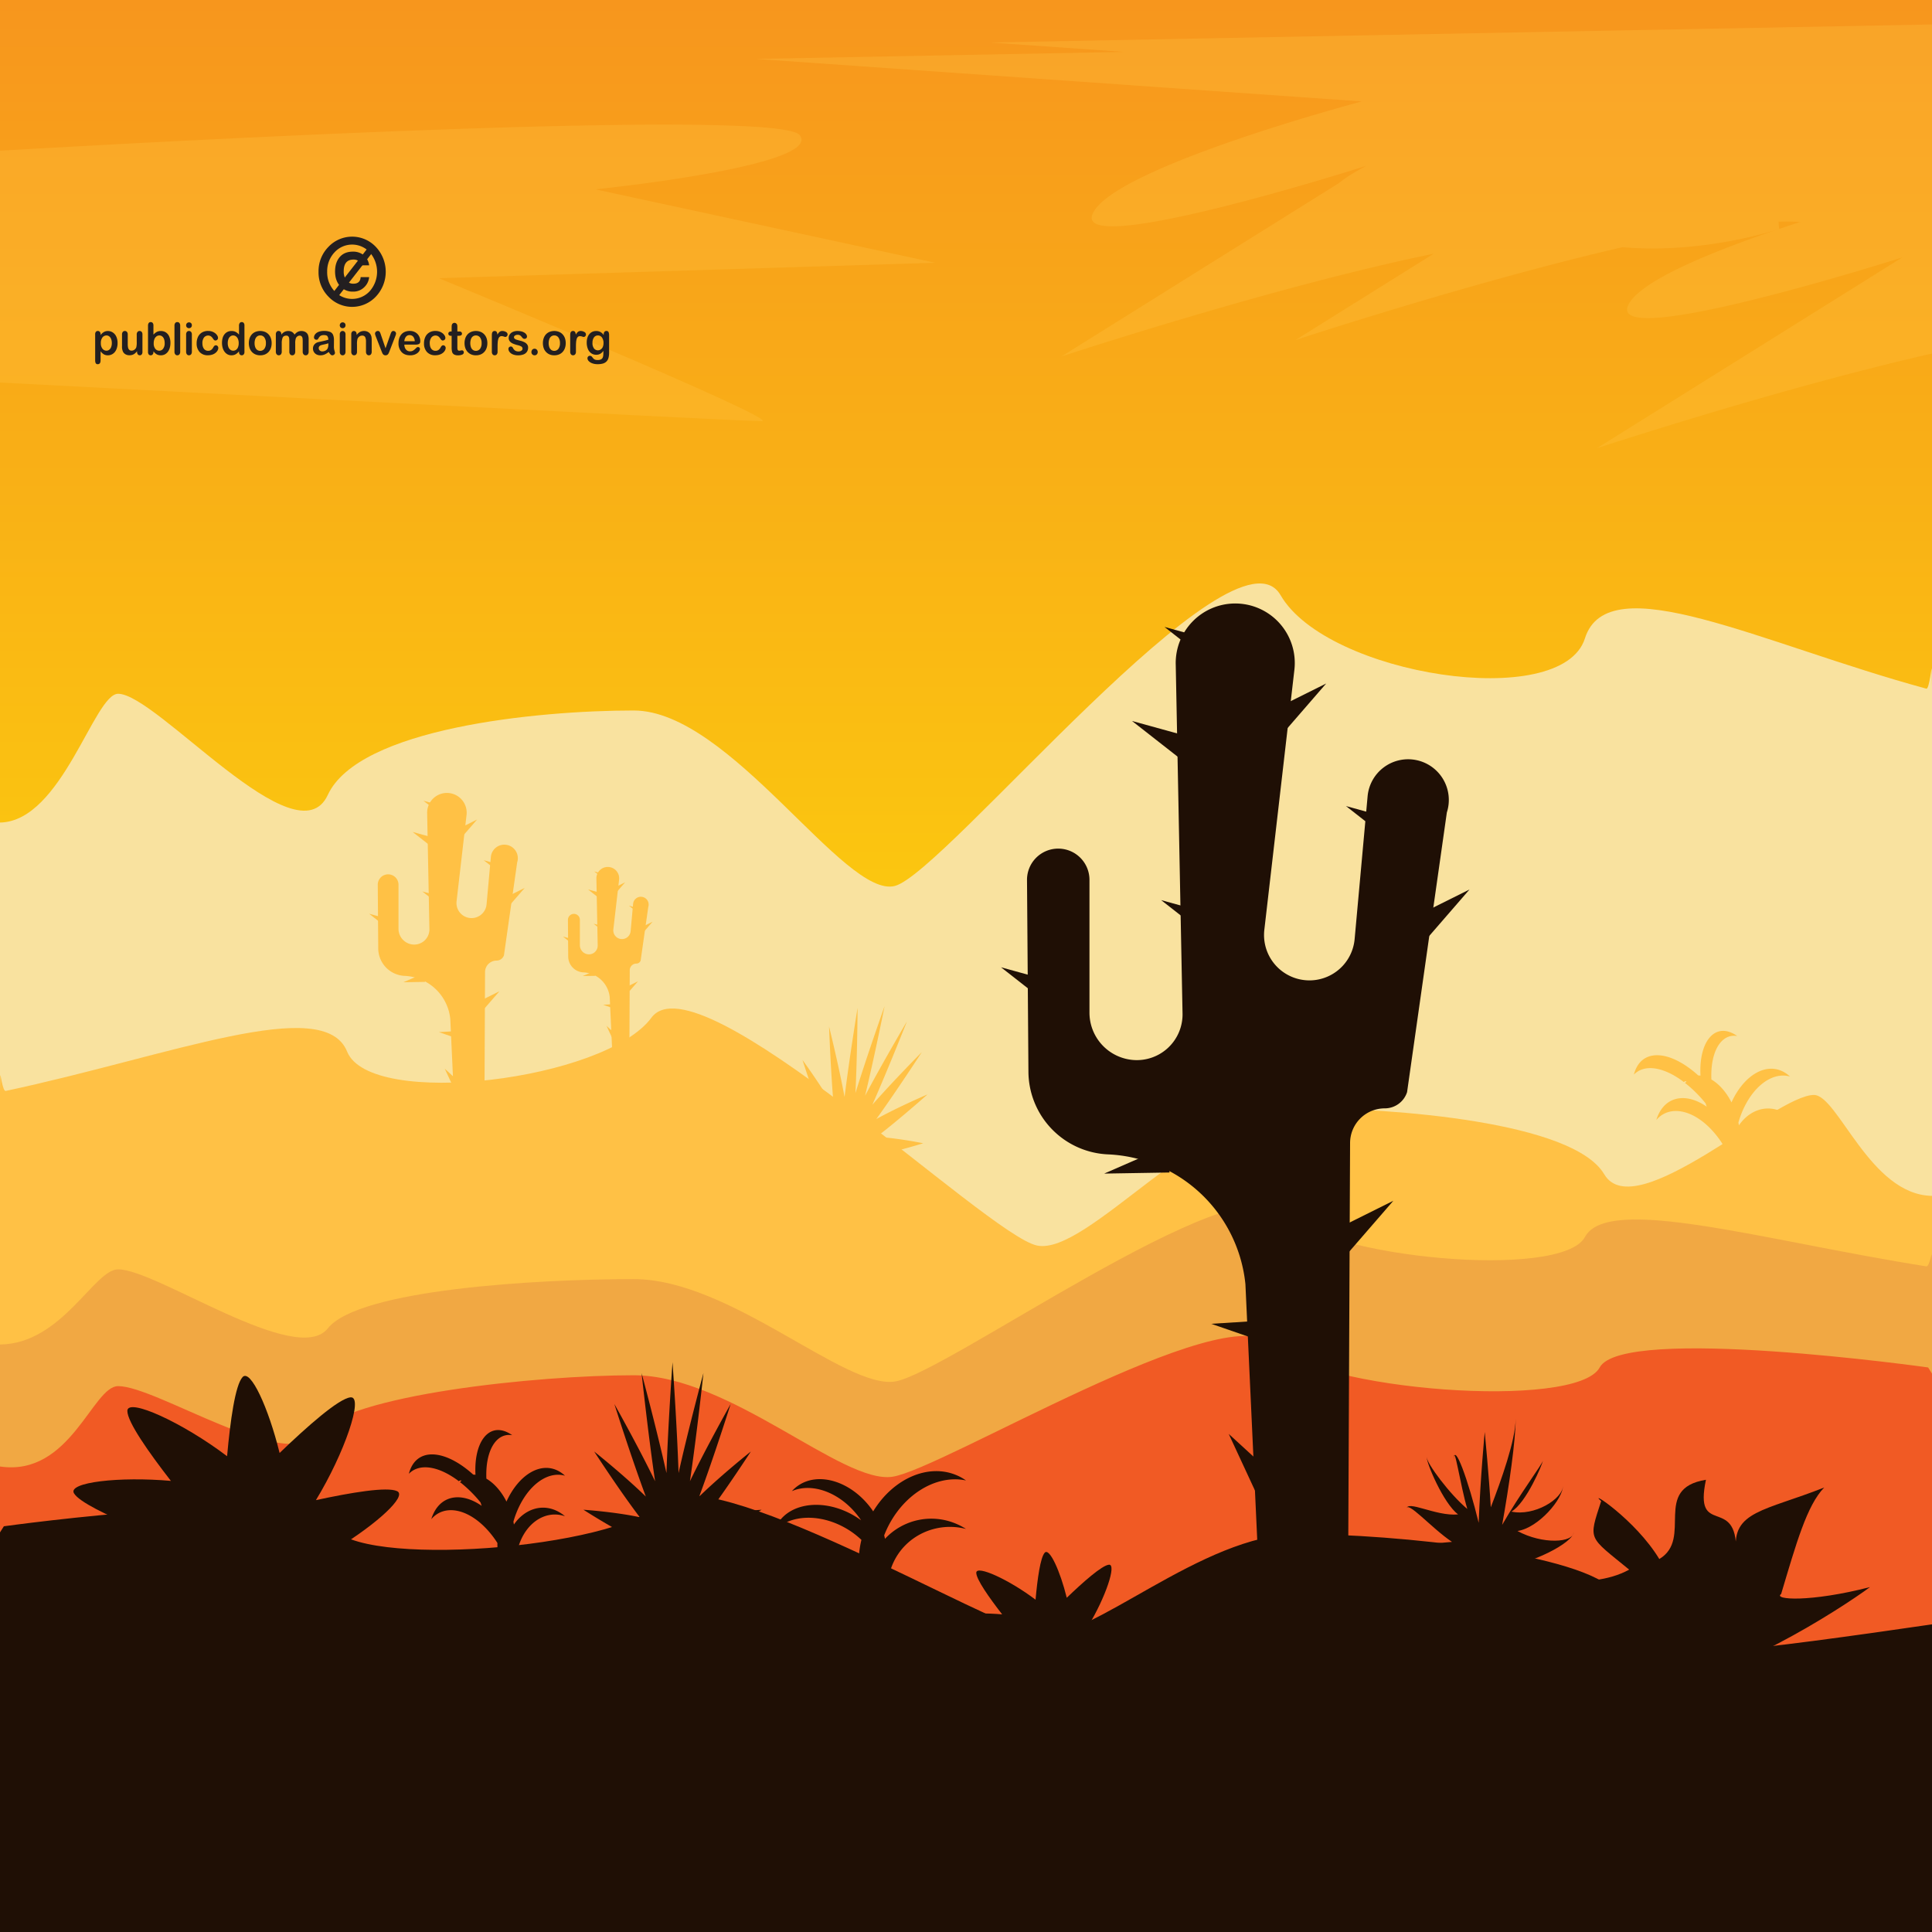 <svg xmlns="http://www.w3.org/2000/svg" xmlns:xlink="http://www.w3.org/1999/xlink" width="1800" height="1800" viewBox="0 0 1800 1800">
  <rect x="0" y="0" width="1800" height="1800" fill="#333333" stroke="none"/>
  <defs>
    <linearGradient id="linear-gradient" x1="900" y1="1789.2" x2="900" y2="-49.374" gradientUnits="userSpaceOnUse">
      <stop offset="0" stop-color="#ff0"/>
      <stop offset="1" stop-color="#f7931e"/>
    </linearGradient>
  </defs>
  <g id="Layer_2" data-name="Layer 2">
    <g id="Publicdomainvectors.org">
      <g id="desert-landscape">
        <rect width="1800" height="1800" fill="url(#linear-gradient)"/>
        <path d="M1800,639.796V1247.755c-.541.225-1.044.38-1.585.605C911.197,1565.87,893.807,1490.727,1.44,1244.883c-.504-.151-.972-.302-1.44-.454V766.346c57.779-1.058,87.66-119.974,110.051-119.974,36,0,166.537,156.565,195.337,94.271S500.4,661.946,590.4,661.946,787.032,837.863,833.832,825.39c46.8-12.475,316.044-345.635,359.244-270.868,43.2,74.691,261.935,108.786,283.535,40.294,21.6-68.569,164.63,5.064,318.097,46.795,2.914.832,5.038-23.964,5.073-17.766C1799.821,629.213,1799.891,634.504,1800,639.796Z" fill="#f9e29f"/>
        <path d="M0,1014.985V1491.43c.54.179,1.044.296,1.584.475C888.804,1740.73,906.191,1681.843,1798.559,1489.18c.506-.12.974-.239,1.441-.355V1114.161c-57.779-.83-87.659-94.022-110.053-94.022-36,0-166.535,122.695-195.335,73.877-28.8-48.815-195.012-61.671-285.012-61.671s-196.632,137.862-243.432,128.085c-46.8-9.773-316.044-270.865-359.244-212.273-43.2,58.535-261.935,85.254-283.535,31.577-21.6-53.733-164.628,3.973-318.097,36.675-2.916.651-5.04-18.78-5.075-13.922C.179,1006.692.107,1010.841,0,1014.985Z" fill="#ffc145"/>
        <path d="M1800,1178.782v354.87c-.541.134-1.044.222-1.585.352-887.217,185.337-904.607,141.472-1796.975-2.029-.504-.088-.972-.176-1.44-.264V1252.652c57.779-.619,87.66-70.031,110.051-70.031,36,0,166.537,91.385,195.337,55.026,28.8-36.362,195.012-45.935,285.012-45.935s196.632,102.681,243.432,95.4c46.8-7.281,316.044-201.748,359.244-158.105,43.2,43.597,261.935,63.499,283.535,23.52,21.6-40.026,164.63,2.953,318.097,27.313,2.914.485,5.038-13.989,5.076-10.368C1799.821,1172.605,1799.891,1175.692,1800,1178.782Z" fill="#f1a843"/>
        <path d="M0,1366.305v289.491H1800V1279.772l-3.6-5.745s-284.4-39.997-306,0c-21.6,39.994-262.8,21.815-306-21.818-43.2-43.629-306,116.35-352.8,123.624-46.8,7.27-151.2-94.535-241.2-94.535s-266.4,18.179-295.2,54.538S146.069,1291.419,110.069,1291.419C86.201,1291.419,65.628,1376.012,0,1366.305Z" fill="#f15a24"/>
        <path d="M1800,1513.368V1800H0V1427.688L3.6,1422s284.4-39.6,306,0,262.8,21.6,306-21.6,306,115.2,352.8,122.4,151.2-93.6,241.2-93.6,266.4,18,295.2,54,68.4,54,104.4,54C1633.068,1537.2,1734.37,1522.979,1800,1513.368Z" fill="#1f0f05"/>
        <path d="M370.004,1389.291c-9.221-4.405-43.101,1.29-75.67,8.353,26.726-43.917,44.842-97.024,32.254-95.773-10.978,1.09-40.419,27.14-66.094,51.824-10.401-42.226-27.143-78.613-34.471-70.717-6.882,7.418-11.5,40.862-14.451,73.74-41.194-31.247-92.925-54.924-92.925-42.191,0,10.287,20.011,38.7,40.569,65.187-47.983-4.24-96.265,1.308-90.316,11.514,9.376,16.091,105.298,50.499,128.137,58.507-1.276,8.153,2.415,16.316,15.94,22.781C255.923,1493.047,389.092,1398.417,370.004,1389.291Z" fill="#1f0f05"/>
        <path d="M1058.955,1509.76c-5.481-2.619-25.615.763-44.968,4.961,15.88-26.1,26.648-57.66,19.167-56.918-6.525.651-24.022,16.13-39.28,30.801-6.18-25.095-16.13-46.719-20.486-42.026C969.3,1450.986,966.554,1470.86,964.8,1490.4c-24.479-18.57-55.223-32.643-55.223-25.073,0,6.114,11.89,22.999,24.11,38.742-28.519-2.521-57.212.777-53.676,6.841,5.572,9.562,62.578,30.009,76.152,34.77-.76,4.845,1.434,9.696,9.471,13.539C991.16,1571.421,1070.3,1515.182,1058.955,1509.76Z" fill="#1f0f05"/>
        <path d="M1742.228,1478.658c-55.768,14.337-90.548,11.858-82.779,6.42,13.992-46.832,23.994-82.716,40.134-99.197-55.353,21.906-86.435,21.92-82.03,59.354.731-52.917-39.681-11.921-28.164-66.576-50.678,8.244-11.517,54.654-43.45,73.86-22.496-37.199-67.69-65.978-54.165-53.965-12.013,37.044-12.22,32.379,26.1,63.84-40.085,22.015-93.22.053-79.182,24.768-8.708-5.878,116.037,43.551,106.513,63.671-9.699,4.085,30.653,9.591,6.455,14.28C1605.336,1569.22,1714.588,1499.196,1742.228,1478.658Z" fill="#1f0f05"/>
        <path d="M657.063,1413.566c19.432-25.608,42.467-61.214,42.467-61.214s-27.148,21.554-48.103,41.952c13.822-37.174,29.294-86.178,29.294-86.178s-21.774,38.573-37.929,71.884c6.543-44.258,12.588-100.751,12.588-100.751s-13.774,50.941-23.18,93.143c-1.524-46.005-5.635-103.17-5.635-103.17s-4.113,57.164-5.635,103.17c-9.408-42.202-23.18-93.143-23.18-93.143s6.043,56.493,12.588,100.751c-16.154-33.31-37.929-71.884-37.929-71.884s15.472,49.004,29.294,86.178c-20.955-20.398-48.102-41.952-48.102-41.952s23.035,35.606,42.465,61.214c-23.226-5.027-52.472-6.964-52.472-6.964s41.901,26.989,64.814,34.963c14.094,4.901,17.49,3.979,18.158.998.668,2.981,4.064,3.902,18.158-.998,22.911-7.974,64.814-34.963,64.814-34.963S680.291,1408.539,657.063,1413.566Zm-30.498,24.582a18.183,18.183,0,0,1,0-2.679A18.383,18.383,0,0,1,626.565,1438.147Z" fill="#1f0f05"/>
        <path d="M816.746,1059.166c21.134-16.151,47.345-39.491,47.345-39.491s-26.399,11.222-47.604,22.887c19.204-26.617,42.33-62.304,42.33-62.304s-25.856,25.98-46.072,49.001C827.703,995.39,844.956,951.652,844.956,951.652s-22.198,37.61-38.987,69.209c8.907-37.037,18.204-83.546,18.204-83.546s-15.857,44.698-27.197,81.063c1.782-35.736,2.004-79.404,2.004-79.404s-7.608,46.396-12.127,83.141c-5.558-30.126-14.44-65.69-14.44-65.69s1.561,42.497,4.407,75.196c-12.227-20.886-29.141-44.054-29.141-44.054s10.54,33.476,20.408,58.18c-17.423-9.123-40.329-17.104-40.329-17.104s27.489,30.751,44.014,42.152c10.164,7.01,13.076,7.021,14.265,4.792-.123,2.524,2.384,4.008,14.706,3.199,20.032-1.318,59.396-13.63,59.396-13.63S836.381,1060.267,816.746,1059.166Zm-29.739,12.899a15.192,15.192,0,0,1,.589-2.138A14.928,14.928,0,0,1,787.008,1072.065Z" fill="#ffc145"/>
        <path d="M1413.794,1426.398c19.431-2.862,42.465-29.707,42.465-42.501,0,12.793-27.144,29.043-48.101,24.427,13.82-8.03,29.296-44.976,29.296-47.422,0,2.447-21.776,31.528-37.93,59.787,6.543-36.513,12.59-79.101,12.59-98.961,0,19.86-13.774,58.265-23.182,82.599-1.522-27.204-5.636-70.298-5.636-70.182,0-.116-4.113,42.979-5.635,84.624-9.408-38.777-23.182-77.182-23.182-58.25,0-18.932,6.047,23.657,12.59,45.351-16.154-13.44-37.926-42.521-37.926-48.579,0,6.057,15.472,43.003,29.292,53.655-20.957,1.993-48.101-14.256-48.101-4.792,0-9.464,23.035,17.382,42.465,30.389-23.228,2.503-52.474,1.044-52.474,15.096,0-14.052,41.903,6.296,64.814,17.715,14.094-1.712,17.49-2.408,18.158,8.501.668-10.909,4.064-10.213,18.158-18.485,22.911-1.435,64.814-21.783,64.814-32.28C1466.269,1437.588,1437.022,1439.047,1413.794,1426.398Zm-30.498,18.531c-.053,15.778-.081,15.096,0,1.632C1383.377,1460.025,1383.349,1460.707,1383.296,1444.929Z" fill="#1f0f05"/>
        <path d="M478.777,1420.369c-.137-.879-.276-1.758-.449-2.64.301-1.027.579-2.057.914-3.08,9.329-28.378,29.445-44.754,47.122-39.772a28.804,28.804,0,0,0-5.266-3.934c-16.891-9.774-37.659,2.661-49.245,28.04-.311-.612-.598-1.234-.928-1.839-4.948-9.046-11.24-15.666-17.773-19.498-1.104-26.307,9.302-43.052,24.059-40.504a29.697,29.697,0,0,0-5.131-2.967c-17.434-7.755-30.47,9.844-29.118,39.294.007.186.028.373.041.555q-1.047-.126-2.08-.148c-23.734-21.498-47.997-25.404-57.442-7.537a30.295,30.295,0,0,0-2.546,6.739c9.856-10.093,27.647-7.235,46.106,6.585-1.062,1.076,3.359-1.353,2.489-.056,1.578-.921-2.162,2.032-.448,1.624a121.258,121.258,0,0,1,16.103,15.529c.867.995,1.684,2.025,2.521,3.041.334,1.065.696,2.109,1.06,3.157-17.502-12.153-35.587-10.568-44.258,5.836a37.1,37.1,0,0,0-2.686,6.578c12.259-14.365,34.905-10.044,53.601,11.44a90.424,90.424,0,0,1,7.998,10.751,79.663,79.663,0,0,0,3.022,22.873c-.01.017-.018.031-.028.049.012-.007.023-.018.035-.024a50.674,50.674,0,0,0,7.866,16.235c.719,1.659,1.536,3.245,2.399,4.795-.093.45-.158.921-.271,1.357.22-.225.411-.492.619-.735.334.58.675,1.153,1.028,1.712a54.083,54.083,0,0,1-2.058,16.836,29.372,29.372,0,0,0,3.671-5.446,36.994,36.994,0,0,0,2.433-5.889,38.138,38.138,0,0,0,9.752,8.227,31.845,31.845,0,0,0,5.702,2.609,45.021,45.021,0,0,1-10.506-13.426c.745.288,1.492.577,2.248.788a35.463,35.463,0,0,1-4.101-4.679c-.399-.932-.768-1.881-1.12-2.841a67.659,67.659,0,0,0-.19-15.929,69.681,69.681,0,0,0-1.663-20.334c.33-1.304.689-2.605,1.113-3.892,7.247-22.05,25.64-33.177,42.993-27.211a35.849,35.849,0,0,0-5.321-3.769C506.006,1400.168,489.09,1405.441,478.777,1420.369Z" fill="#1f0f05"/>
        <path d="M1620.088,1048.461c-.137-.879-.274-1.758-.446-2.64.299-1.027.576-2.057.914-3.076,9.327-28.378,29.443-44.754,47.12-39.772a28.682,28.682,0,0,0-5.266-3.937c-16.893-9.774-37.66,2.661-49.243,28.044-.313-.615-.598-1.237-.928-1.842-4.95-9.042-11.24-15.666-17.775-19.494-1.104-26.311,9.302-43.056,24.061-40.507a29.682,29.682,0,0,0-5.133-2.964c-17.434-7.755-30.47,9.84-29.116,39.294.007.183.028.369.039.555a20.818,20.818,0,0,0-2.078-.151c-23.734-21.495-47.999-25.404-57.442-7.534a30.015,30.015,0,0,0-2.545,6.74c9.854-10.093,27.647-7.239,46.104,6.585-1.062,1.072,3.361-1.357,2.489-.056,1.579-.921-2.162,2.032-.446,1.624a121.238,121.238,0,0,1,16.102,15.525c.868.995,1.684,2.025,2.521,3.045.334,1.065.696,2.11,1.062,3.154-17.504-12.15-35.589-10.568-44.258,5.836a37.066,37.066,0,0,0-2.686,6.578c12.259-14.365,34.903-10.044,53.599,11.443a89.907,89.907,0,0,1,7.998,10.751,79.614,79.614,0,0,0,3.023,22.873c-.01.014-.017.032-.028.046a.332.332,0,0,1,.035-.024,50.637,50.637,0,0,0,7.865,16.239c.721,1.656,1.536,3.245,2.401,4.792-.095.45-.158.921-.27,1.357.218-.221.411-.489.618-.731q.501.87,1.027,1.712a54.163,54.163,0,0,1-2.057,16.836,29.778,29.778,0,0,0,3.67-5.445,37.451,37.451,0,0,0,2.433-5.892,38.128,38.128,0,0,0,9.752,8.23,32.121,32.121,0,0,0,5.702,2.609,44.943,44.943,0,0,1-10.508-13.43,23.748,23.748,0,0,0,2.25.788,35.212,35.212,0,0,1-4.103-4.676c-.397-.932-.766-1.884-1.118-2.844a67.717,67.717,0,0,0-.19-15.929,69.807,69.807,0,0,0-1.663-20.335c.331-1.304.689-2.605,1.111-3.888,7.249-22.05,25.64-33.18,42.993-27.215a36.084,36.084,0,0,0-5.319-3.769C1647.316,1028.26,1630.403,1033.534,1620.088,1048.461Z" fill="#ffc145"/>
        <path d="M824.527,1433.682c-.224-1.076-.483-2.151-.765-3.231.462-1.192.945-2.38,1.462-3.565,14.804-33.947,46.726-53.536,74.776-47.573a46.808,46.808,0,0,0-8.357-4.707c-26.791-11.686-59.727,3.164-78.115,33.493-.487-.721-.985-1.441-1.503-2.155-18.772-25.857-49.683-35.441-69.038-21.389a32.625,32.625,0,0,0-5.217,4.722c19.294-8.483,46.03,1.603,62.933,24.887q.822,1.134,1.593,2.282c-1.974-1.445-4.034-2.826-6.202-4.113-27.473-16.32-59.653-12.888-71.868,7.674a32.562,32.562,0,0,0-2.921,6.402c14.361-15.426,42.905-16.745,67.644-2.049a75.863,75.863,0,0,1,13.613,10.301c-4.041,16.72-3.022,33.272,2.354,46.997-.016.018-.03.035-.046.056a.373.373,0,0,1,.056-.028,56.219,56.219,0,0,0,12.327,19.262,60.122,60.122,0,0,0,37.088,28.227,59.441,59.441,0,0,1-16.729-16.049c1.201.352,2.408.671,3.625.928a48.817,48.817,0,0,1-6.529-5.534,57.359,57.359,0,0,1-2.93-51.49c11.501-26.378,40.686-39.688,68.223-32.551a59.976,59.976,0,0,0-8.443-4.511A58.988,58.988,0,0,0,824.527,1433.682Z" fill="#1f0f05"/>
        <g>
          <path d="M1173.586,1483.256l-13.261-286.861a134.634,134.634,0,0,0-128.035-120.888h0a77.529,77.529,0,0,1-74.124-76.883c-.432-58.563-1.012-137.303-1.325-178.699a29.078,29.078,0,0,1,29.095-29.292h0a29.098,29.098,0,0,1,29.099,29.097V943.457a44.239,44.239,0,0,0,41.091,44.128h0a42.591,42.591,0,0,0,45.619-43.316l-6.349-325.47a55.466,55.466,0,0,1,54.482-56.538h0a55.464,55.464,0,0,1,56.071,61.827l-27.995,242.17a42.288,42.288,0,0,0,48.959,46.57h0a42.287,42.287,0,0,0,35.163-37.886l12.09-133.072a37.91,37.91,0,0,1,44.343-33.901h0a37.907,37.907,0,0,1,29.492,48.962l-37.058,260.564a21.843,21.843,0,0,1-20.784,15.138h0a32.315,32.315,0,0,0-32.316,32.076l-1.849,406.027Z" fill="#1f0f05"/>
          <polygon points="1102.655 709.27 1054.673 671.718 1115.174 688.409 1102.655 709.27" fill="#1f0f05"/>
          <polygon points="1302.012 788.546 1254.027 750.994 1314.527 767.684 1302.012 788.546" fill="#1f0f05"/>
          <polygon points="1314.527 855.888 1369.079 828.745 1327.971 876.168 1314.527 855.888" fill="#1f0f05"/>
          <polygon points="1181.011 663.957 1235.559 636.813 1194.451 684.235 1181.011 663.957" fill="#1f0f05"/>
          <polygon points="1243.596 1145.872 1298.148 1118.728 1257.04 1166.151 1243.596 1145.872" fill="#1f0f05"/>
          <polygon points="1129.778 876.168 1081.793 838.615 1142.293 855.306 1129.778 876.168" fill="#1f0f05"/>
          <polygon points="1089.657 1092.393 1028.735 1093.409 1086.254 1068.3 1089.657 1092.393" fill="#1f0f05"/>
          <polygon points="1132.907 621.649 1084.922 584.098 1145.422 600.787 1132.907 621.649" fill="#1f0f05"/>
          <polygon points="980.613 938.753 932.629 901.202 993.129 917.891 980.613 938.753" fill="#1f0f05"/>
          <polygon points="1186.035 1253.232 1128.438 1233.355 1191.076 1229.432 1186.035 1253.232" fill="#1f0f05"/>
          <polygon points="1170.401 1391.217 1144.765 1335.941 1191.041 1378.336 1170.401 1391.217" fill="#1f0f05"/>
        </g>
        <g>
          <path d="M423.928,1044.598,419.525,949.342a44.713,44.713,0,0,0-42.516-40.145h0a25.743,25.743,0,0,1-24.615-25.529c-.142-19.447-.336-45.594-.44-59.34a9.657,9.657,0,0,1,9.663-9.728h0a9.662,9.662,0,0,1,9.661,9.663V865.348a14.693,14.693,0,0,0,13.644,14.655h0a14.145,14.145,0,0,0,15.15-14.384l-2.109-108.079a18.417,18.417,0,0,1,18.091-18.773h0a18.417,18.417,0,0,1,18.621,20.529L425.378,839.714a14.042,14.042,0,0,0,16.258,15.463h0a14.042,14.042,0,0,0,11.677-12.581l4.015-44.188a12.59,12.59,0,0,1,14.724-11.259h0a12.59,12.59,0,0,1,9.795,16.26l-12.307,86.525a7.252,7.252,0,0,1-6.901,5.027h0a10.732,10.732,0,0,0-10.731,10.652l-.613,134.828Z" fill="#ffc145"/>
          <polygon points="400.375 787.582 384.441 775.113 404.531 780.655 400.375 787.582" fill="#ffc145"/>
          <polygon points="466.574 813.907 450.642 801.438 470.732 806.98 466.574 813.907" fill="#ffc145"/>
          <polygon points="470.732 836.271 488.846 827.257 475.195 843.005 470.732 836.271" fill="#ffc145"/>
          <polygon points="426.394 772.536 444.509 763.523 430.857 779.27 426.394 772.536" fill="#ffc145"/>
          <polygon points="447.177 932.565 465.291 923.551 451.64 939.298 447.177 932.565" fill="#ffc145"/>
          <polygon points="409.38 843.005 393.448 830.535 413.538 836.077 409.38 843.005" fill="#ffc145"/>
          <polygon points="396.058 914.804 375.829 915.142 394.928 906.806 396.058 914.804" fill="#ffc145"/>
          <polygon points="410.419 758.487 394.487 746.018 414.577 751.56 410.419 758.487" fill="#ffc145"/>
          <polygon points="359.847 863.787 343.914 851.318 364.004 856.86 359.847 863.787" fill="#ffc145"/>
          <polygon points="428.063 968.217 408.938 961.615 429.736 960.31 428.063 968.217" fill="#ffc145"/>
          <polygon points="422.872 1014.036 414.357 995.681 429.726 1009.758 422.872 1014.036" fill="#ffc145"/>
        </g>
        <g>
          <path d="M570.609,983.971l-2.538-54.893A25.762,25.762,0,0,0,543.57,905.945h0a14.837,14.837,0,0,1-14.184-14.713c-.083-11.208-.195-26.274-.253-34.197a5.563,5.563,0,0,1,5.567-5.606h0a5.568,5.568,0,0,1,5.567,5.569v23.676a8.466,8.466,0,0,0,7.863,8.445h0a8.151,8.151,0,0,0,8.731-8.29L555.646,818.548a10.613,10.613,0,0,1,10.426-10.819h0a10.616,10.616,0,0,1,10.73,11.832l-5.358,46.341a8.092,8.092,0,0,0,9.369,8.912h0a8.094,8.094,0,0,0,6.729-7.251l2.313-25.464a7.255,7.255,0,0,1,8.485-6.488h0a7.257,7.257,0,0,1,5.644,9.371l-7.093,49.86a4.177,4.177,0,0,1-3.976,2.897h0a6.183,6.183,0,0,0-6.184,6.138l-.354,77.696Z" fill="#ffc145"/>
          <polygon points="557.035 835.861 547.854 828.675 559.431 831.869 557.035 835.861" fill="#ffc145"/>
          <polygon points="595.183 851.031 586.002 843.845 597.579 847.039 595.183 851.031" fill="#ffc145"/>
          <polygon points="597.579 863.918 608.017 858.723 600.151 867.799 597.579 863.918" fill="#ffc145"/>
          <polygon points="572.029 827.19 582.467 821.995 574.601 831.071 572.029 827.19" fill="#ffc145"/>
          <polygon points="584.005 919.41 594.443 914.214 586.577 923.288 584.005 919.41" fill="#ffc145"/>
          <polygon points="562.224 867.799 553.043 860.613 564.62 863.807 562.224 867.799" fill="#ffc145"/>
          <polygon points="554.548 909.176 542.89 909.369 553.897 904.563 554.548 909.176" fill="#ffc145"/>
          <polygon points="562.823 819.093 553.641 811.909 565.219 815.101 562.823 819.093" fill="#ffc145"/>
          <polygon points="533.681 879.774 524.499 872.589 536.077 875.782 533.681 879.774" fill="#ffc145"/>
          <polygon points="572.991 939.952 561.969 936.148 573.956 935.399 572.991 939.952" fill="#ffc145"/>
          <polygon points="569.999 966.357 565.093 955.779 573.949 963.893 569.999 966.357" fill="#ffc145"/>
        </g>
        <path d="M0,140.4S723.6,97.2,745.2,126s-190.652,50.4-190.652,50.4L871.2,244.8,408.938,259.2s322.537,133.2,300.6,133.2C687.6,392.4,0,356.4,0,356.4Z" fill="#ffc145" opacity="0.3"/>
        <path d="M922.465,39.6l124.488,8.749L704.449,54.9l564.298,39.6s-230.977,61.2-250.632,104.4c-19.044,41.796,237.888-39.023,254.521-44.279-10.224,5.435-18.9,10.835-25.344,16.091L988.956,332.1s199.297-65.628,346.714-95.688L1207.009,316.8s164.049-54.035,304.593-86.507c68.509,6.012,131.33-12.349,143.712-16.237-61.882,20.988-128.229,48.06-138.382,70.344-19.656,43.2,255.382-44.568,255.382-44.568L1487.879,417.565C1491.553,416.377,1659.421,361.26,1800,329.4V22.788Zm735.121,173.7-.576-6.768a182.118,182.118,0,0,1,20.159.288C1670.723,208.907,1664.17,211.068,1657.585,213.3Z" fill="#ffc145" opacity="0.3"/>
        <g>
          <g>
            <g>
              <path d="M93.711,311.491v.67a10.608,10.608,0,0,1,3.125-2.846,7.426,7.426,0,0,1,3.688-.916,8.255,8.255,0,0,1,4.539,1.332,9.022,9.022,0,0,1,3.278,3.876,14.087,14.087,0,0,1,1.201,6.047,15.211,15.211,0,0,1-.691,4.723,10.712,10.712,0,0,1-1.909,3.624,8.327,8.327,0,0,1-2.865,2.241,8.096,8.096,0,0,1-3.553.791,7.19,7.19,0,0,1-3.853-.958,10.889,10.889,0,0,1-2.96-2.814v8.364c0,2.457-.858,3.677-2.565,3.677a2.012,2.012,0,0,1-1.992-.944,6.179,6.179,0,0,1-.489-2.769v-24.064a3.57,3.57,0,0,1,.663-2.378,2.277,2.277,0,0,1,1.818-.791,2.342,2.342,0,0,1,1.849.812A3.425,3.425,0,0,1,93.711,311.491Zm10.471,8.119a9.86,9.86,0,0,0-.651-3.788,5.527,5.527,0,0,0-1.791-2.445,4.182,4.182,0,0,0-2.535-.845,4.723,4.723,0,0,0-3.728,1.821,8.201,8.201,0,0,0-1.519,5.358,7.963,7.963,0,0,0,1.505,5.166,4.671,4.671,0,0,0,3.742,1.86,4.142,4.142,0,0,0,2.473-.818,5.555,5.555,0,0,0,1.816-2.41A9.886,9.886,0,0,0,104.182,319.611Z" fill="#231f20"/>
              <path d="M127.714,327.883v-.705a12.025,12.025,0,0,1-2.023,2.113,7.118,7.118,0,0,1-2.305,1.283,9.202,9.202,0,0,1-2.86.415,7.211,7.211,0,0,1-3.472-.833,5.937,5.937,0,0,1-2.376-2.307,10.539,10.539,0,0,1-.999-5.099V311.697a3.683,3.683,0,0,1,.726-2.493,2.421,2.421,0,0,1,1.914-.831,2.49,2.49,0,0,1,1.958.842,3.653,3.653,0,0,1,.742,2.482v8.932a14.785,14.785,0,0,0,.304,3.245,3.998,3.998,0,0,0,1.139,2.073,3.105,3.105,0,0,0,2.192.738,4.326,4.326,0,0,0,2.543-.837,4.738,4.738,0,0,0,1.747-2.176,18.13,18.13,0,0,0,.45-5.191V311.697a3.635,3.635,0,0,1,.745-2.482,2.447,2.447,0,0,1,1.932-.842,2.421,2.421,0,0,1,1.916.831,3.692,3.692,0,0,1,.721,2.493v16.152a3.492,3.492,0,0,1-.694,2.385,2.221,2.221,0,0,1-1.784.796,2.316,2.316,0,0,1-1.807-.823A3.458,3.458,0,0,1,127.714,327.883Z" fill="#231f20"/>
            </g>
            <path d="M142.951,303.261v8.52a12.363,12.363,0,0,1,3.069-2.516,7.946,7.946,0,0,1,3.878-.867,8.408,8.408,0,0,1,4.667,1.315,8.672,8.672,0,0,1,3.109,3.822,14.542,14.542,0,0,1,1.108,5.932,16.864,16.864,0,0,1-.612,4.655,11.474,11.474,0,0,1-1.791,3.665,8.544,8.544,0,0,1-2.851,2.407,8.176,8.176,0,0,1-3.688.84,8.533,8.533,0,0,1-2.324-.307A6.203,6.203,0,0,1,145.67,329.917a7.691,7.691,0,0,1-1.302-1.02c-.362-.359-.83-.885-1.417-1.594v.546a3.445,3.445,0,0,1-.731,2.385,2.349,2.349,0,0,1-1.832.8,2.245,2.245,0,0,1-1.814-.8,3.684,3.684,0,0,1-.671-2.385V303.506a4.209,4.209,0,0,1,.656-2.556,2.141,2.141,0,0,1,1.83-.868,2.281,2.281,0,0,1,1.891.831A3.614,3.614,0,0,1,142.951,303.261Zm.257,16.573a7.943,7.943,0,0,0,1.45,5.113,4.731,4.731,0,0,0,3.83,1.79,4.351,4.351,0,0,0,3.477-1.832,8.188,8.188,0,0,0,1.457-5.233,10.681,10.681,0,0,0-.605-3.804,5.565,5.565,0,0,0-1.719-2.461,4.168,4.168,0,0,0-2.61-.875,4.509,4.509,0,0,0-2.719.875,5.71,5.71,0,0,0-1.881,2.512A10.103,10.103,0,0,0,143.207,319.834Z" fill="#231f20"/>
            <g>
              <path d="M162.55,327.642V303.471a3.888,3.888,0,0,1,.712-2.535,2.386,2.386,0,0,1,1.928-.854,2.479,2.479,0,0,1,1.957.847,3.812,3.812,0,0,1,.74,2.542v24.171a3.788,3.788,0,0,1-.752,2.552,2.505,2.505,0,0,1-1.944.84,2.368,2.368,0,0,1-1.907-.879A3.802,3.802,0,0,1,162.55,327.642Z" fill="#231f20"/>
              <path d="M176.101,305.777a2.729,2.729,0,0,1-1.911-.726,2.626,2.626,0,0,1-.786-2.025,2.583,2.583,0,0,1,.812-1.949,2.626,2.626,0,0,1,1.884-.754,2.748,2.748,0,0,1,1.844.685,2.551,2.551,0,0,1,.802,2.018,2.61,2.61,0,0,1-.782,2.011A2.654,2.654,0,0,1,176.101,305.777Zm2.646,5.766v16.1a3.751,3.751,0,0,1-.76,2.538,2.518,2.518,0,0,1-1.939.854,2.369,2.369,0,0,1-1.907-.874,3.855,3.855,0,0,1-.737-2.519V311.697a3.688,3.688,0,0,1,.737-2.482,2.406,2.406,0,0,1,1.907-.842,2.512,2.512,0,0,1,1.939.842A3.37,3.37,0,0,1,178.747,311.543Z" fill="#231f20"/>
              <path d="M203.395,324.134a5.001,5.001,0,0,1-.589,2.224,7.726,7.726,0,0,1-1.827,2.254,9.163,9.163,0,0,1-3.079,1.721,12.33,12.33,0,0,1-4.182.657,10.004,10.004,0,0,1-7.732-3.009,11.427,11.427,0,0,1-2.777-8.072,13.861,13.861,0,0,1,1.264-6.065,9.451,9.451,0,0,1,3.682-4.069,10.942,10.942,0,0,1,5.748-1.443,11.2,11.2,0,0,1,3.813.629,10,10,0,0,1,2.93,1.635,7.87,7.87,0,0,1,1.844,2.136,4.266,4.266,0,0,1,.633,2.113,2.308,2.308,0,0,1-.712,1.691,2.4,2.4,0,0,1-1.733.696,1.721,1.721,0,0,1-1.11-.367,5.261,5.261,0,0,1-.986-1.146,8.609,8.609,0,0,0-2.044-2.34,4.868,4.868,0,0,0-6.529,1.158,8.669,8.669,0,0,0-1.44,5.284,10.72,10.72,0,0,0,.369,2.893,6.869,6.869,0,0,0,1.071,2.246,4.574,4.574,0,0,0,1.71,1.406,4.888,4.888,0,0,0,2.183.485,4.747,4.747,0,0,0,2.749-.775,6.71,6.71,0,0,0,2.025-2.364,5.475,5.475,0,0,1,1.063-1.484,1.948,1.948,0,0,1,1.389-.52,2.025,2.025,0,0,1,1.624.766A2.615,2.615,0,0,1,203.395,324.134Z" fill="#231f20"/>
              <path d="M222.688,327.849V327.303a13.016,13.016,0,0,1-2.127,2.087,7.7,7.7,0,0,1-2.262,1.23,8.427,8.427,0,0,1-2.67.415,7.699,7.699,0,0,1-3.549-.84,8.608,8.608,0,0,1-2.821-2.427,11.282,11.282,0,0,1-1.814-3.7,16.313,16.313,0,0,1-.615-4.599c0-3.477.816-6.205,2.443-8.151a7.993,7.993,0,0,1,6.435-2.918,8.167,8.167,0,0,1,3.892.842,10.637,10.637,0,0,1,3.088,2.54v-8.23a4.278,4.278,0,0,1,.659-2.593,2.178,2.178,0,0,1,1.862-.877,2.297,2.297,0,0,1,1.872.801,3.688,3.688,0,0,1,.663,2.379v24.588a3.492,3.492,0,0,1-.71,2.385,2.436,2.436,0,0,1-3.633-.026A3.485,3.485,0,0,1,222.688,327.849Zm-10.494-8.177a9.832,9.832,0,0,0,.677,3.858,5.3,5.3,0,0,0,1.835,2.389,4.412,4.412,0,0,0,2.561.818,4.623,4.623,0,0,0,2.575-.766,5.309,5.309,0,0,0,1.862-2.352,9.853,9.853,0,0,0,.691-3.946,9.611,9.611,0,0,0-.691-3.834,5.841,5.841,0,0,0-1.879-2.461,4.386,4.386,0,0,0-2.587-.845,4.284,4.284,0,0,0-2.623.875A5.574,5.574,0,0,0,212.831,315.9,10.321,10.321,0,0,0,212.194,319.672Z" fill="#231f20"/>
              <path d="M253.092,319.715a13.776,13.776,0,0,1-.742,4.596,10.337,10.337,0,0,1-2.148,3.607,9.651,9.651,0,0,1-3.37,2.317,11.514,11.514,0,0,1-4.402.8,10.982,10.982,0,0,1-4.363-.817,9.641,9.641,0,0,1-3.356-2.335,10.327,10.327,0,0,1-2.157-3.586,14.915,14.915,0,0,1,.013-9.22,10.392,10.392,0,0,1,2.13-3.6,9.423,9.423,0,0,1,3.37-2.292,12.169,12.169,0,0,1,8.765.009,9.566,9.566,0,0,1,3.382,2.333,10.01,10.01,0,0,1,2.139,3.598A13.411,13.411,0,0,1,253.092,319.715Zm-5.354,0a8.597,8.597,0,0,0-1.446-5.304,4.615,4.615,0,0,0-3.86-1.9,4.674,4.674,0,0,0-2.763.849,5.38,5.38,0,0,0-1.832,2.508,10.337,10.337,0,0,0-.65,3.846,10.511,10.511,0,0,0,.636,3.816,5.518,5.518,0,0,0,1.823,2.503,4.894,4.894,0,0,0,6.646-1.046A8.544,8.544,0,0,0,247.737,319.715Z" fill="#231f20"/>
              <path d="M275.651,315.113a14.36,14.36,0,0,0-.592,4.997v7.406a3.927,3.927,0,0,1-.765,2.64,2.537,2.537,0,0,1-2.02.879A2.445,2.445,0,0,1,270.32,330.156a4.002,4.002,0,0,1-.751-2.64v-8.888a29.647,29.647,0,0,0-.144-3.271,3.714,3.714,0,0,0-.738-1.909,2.328,2.328,0,0,0-1.916-.749c-1.743,0-2.89.629-3.452,1.89a13.788,13.788,0,0,0-.826,5.391v7.536a3.96,3.96,0,0,1-.751,2.623,2.647,2.647,0,0,1-3.971,0,3.831,3.831,0,0,1-.77-2.616V311.569a3.62,3.62,0,0,1,.682-2.389,2.315,2.315,0,0,1,1.835-.823,2.43,2.43,0,0,1,1.828.765,2.918,2.918,0,0,1,.733,2.115v.529a9.313,9.313,0,0,1,2.971-2.551,7.627,7.627,0,0,1,3.523-.816,6.759,6.759,0,0,1,3.458.842,6.349,6.349,0,0,1,2.382,2.524,9.429,9.429,0,0,1,2.901-2.538,7.104,7.104,0,0,1,3.417-.828,7.416,7.416,0,0,1,3.777.9,5.593,5.593,0,0,1,2.368,2.572,12.157,12.157,0,0,1,.685,4.762v10.883a3.994,3.994,0,0,1-.756,2.64,2.561,2.561,0,0,1-2.02.879,2.463,2.463,0,0,1-1.981-.896,3.812,3.812,0,0,1-.782-2.623v-9.378a22.587,22.587,0,0,0-.146-2.877,3.298,3.298,0,0,0-.795-1.818,2.458,2.458,0,0,0-1.951-.744,3.497,3.497,0,0,0-1.998.649,4.385,4.385,0,0,0-1.48,1.765Z" fill="#231f20"/>
              <path d="M306.243,327.897a16.198,16.198,0,0,1-3.746,2.347,9.942,9.942,0,0,1-4.055.791,7.542,7.542,0,0,1-3.616-.84,6.049,6.049,0,0,1-2.398-2.312,6.156,6.156,0,0,1-.844-3.138,5.804,5.804,0,0,1,1.398-3.902,6.905,6.905,0,0,1,3.804-2.16c.343-.081,1.187-.26,2.526-.545,1.354-.292,2.494-.552,3.466-.786.953-.235,1.999-.526,3.118-.863a6.137,6.137,0,0,0-.852-3.255c-.505-.682-1.551-1.02-3.124-1.02a6.288,6.288,0,0,0-3.069.589,4.945,4.945,0,0,0-1.754,1.786c-.496.786-.833,1.306-1.035,1.559a1.662,1.662,0,0,1-1.301.369,2.19,2.19,0,0,1-1.55-.594,1.981,1.981,0,0,1-.665-1.547,4.789,4.789,0,0,1,.998-2.849,7.222,7.222,0,0,1,3.11-2.299,13.509,13.509,0,0,1,5.266-.896,14.43,14.43,0,0,1,5.544.873,5.178,5.178,0,0,1,2.839,2.744,12.365,12.365,0,0,1,.833,4.977c0,1.304,0,2.426-.009,3.331-.012.917-.018,1.932-.03,3.046a11.546,11.546,0,0,0,.501,3.271,11.146,11.146,0,0,1,.492,2.194,2.104,2.104,0,0,1-.773,1.565,2.513,2.513,0,0,1-1.744.703,2.336,2.336,0,0,1-1.63-.8A12.482,12.482,0,0,1,306.243,327.897Zm-.346-8.077a26.016,26.016,0,0,1-3.417.956c-1.494.334-2.532.573-3.106.735a4.205,4.205,0,0,0-1.638.916,2.429,2.429,0,0,0-.787,1.919,2.874,2.874,0,0,0,.919,2.155,3.305,3.305,0,0,0,2.412.893,6.016,6.016,0,0,0,2.925-.733,4.682,4.682,0,0,0,1.964-1.867,8.854,8.854,0,0,0,.729-4.18Z" fill="#231f20"/>
              <path d="M319.265,305.777a2.694,2.694,0,0,1-1.902-.726,2.841,2.841,0,0,1,.021-3.974,2.627,2.627,0,0,1,1.881-.754,2.758,2.758,0,0,1,1.844.685,2.553,2.553,0,0,1,.796,2.018,2.591,2.591,0,0,1-.782,2.011A2.653,2.653,0,0,1,319.265,305.777Zm2.64,5.766v16.1a3.742,3.742,0,0,1-.761,2.538,2.498,2.498,0,0,1-1.932.854,2.374,2.374,0,0,1-1.911-.874,3.825,3.825,0,0,1-.738-2.519V311.697a3.66,3.66,0,0,1,.738-2.482,2.41,2.41,0,0,1,1.911-.842,2.492,2.492,0,0,1,1.932.842A3.362,3.362,0,0,1,321.905,311.543Z" fill="#231f20"/>
            </g>
            <g>
              <path d="M332.279,311.46v.666a9.447,9.447,0,0,1,3.071-2.843,7.968,7.968,0,0,1,3.857-.91,7.363,7.363,0,0,1,3.777.968,5.961,5.961,0,0,1,2.479,2.702,6.953,6.953,0,0,1,.684,2.211,25.225,25.225,0,0,1,.158,3.02v10.368a3.845,3.845,0,0,1-.737,2.538,2.425,2.425,0,0,1-1.907.854,2.362,2.362,0,0,1-1.92-.879,3.758,3.758,0,0,1-.756-2.514V318.361a9.684,9.684,0,0,0-.724-4.221,2.985,2.985,0,0,0-2.939-1.462,4.198,4.198,0,0,0-2.602.893,4.994,4.994,0,0,0-1.715,2.438,17.916,17.916,0,0,0-.401,4.663v6.97a3.75,3.75,0,0,1-.751,2.552,2.512,2.512,0,0,1-1.946.84,2.377,2.377,0,0,1-1.893-.874,3.751,3.751,0,0,1-.747-2.519V311.543a3.592,3.592,0,0,1,.668-2.38,2.254,2.254,0,0,1,1.819-.789,2.373,2.373,0,0,1,2.178,1.383A4.006,4.006,0,0,1,332.279,311.46Z" fill="#231f20"/>
              <path d="M354.876,311.845l4.314,12.655,4.657-13.208a8.227,8.227,0,0,1,1.084-2.253,1.949,1.949,0,0,1,1.6-.665,2.377,2.377,0,0,1,1.745.724,2.275,2.275,0,0,1,.707,1.654,3.341,3.341,0,0,1-.132.84,6.594,6.594,0,0,1-.29.933c-.114.278-.228.612-.381.974L363.052,326.767c-.146.381-.334.87-.559,1.457a8.9,8.9,0,0,1-.763,1.505,3.223,3.223,0,0,1-1.034.958,3.068,3.068,0,0,1-1.507.348,2.822,2.822,0,0,1-1.809-.536,3.468,3.468,0,0,1-.999-1.19c-.211-.422-.58-1.271-1.085-2.542l-5.09-13.124c-.12-.323-.243-.654-.369-.977-.12-.327-.216-.654-.307-.999a4.184,4.184,0,0,1-.128-.874,2.156,2.156,0,0,1,.339-1.141,2.617,2.617,0,0,1,.918-.921,2.446,2.446,0,0,1,1.274-.359,1.97,1.97,0,0,1,1.826.807A12.758,12.758,0,0,1,354.876,311.845Z" fill="#231f20"/>
            </g>
            <g>
              <path d="M387.174,321.068H376.724a7.715,7.715,0,0,0,.724,3.358,5.366,5.366,0,0,0,1.902,2.181,4.838,4.838,0,0,0,2.618.731,6.366,6.366,0,0,0,1.749-.225,6.149,6.149,0,0,0,1.542-.74,11.26,11.26,0,0,0,1.362-1.079c.413-.376.971-.888,1.621-1.543a1.668,1.668,0,0,1,1.178-.373,1.85,1.85,0,0,1,1.331.471,1.697,1.697,0,0,1,.504,1.322,3.738,3.738,0,0,1-.566,1.776,6.887,6.887,0,0,1-1.714,1.94,9.889,9.889,0,0,1-2.876,1.54,11.906,11.906,0,0,1-3.981.608q-5.139,0-7.995-3.059a11.737,11.737,0,0,1-2.851-8.304,14.604,14.604,0,0,1,.703-4.59,10.148,10.148,0,0,1,2.051-3.623,8.691,8.691,0,0,1,3.326-2.32,11.508,11.508,0,0,1,4.388-.809,9.99,9.99,0,0,1,5.359,1.383,8.864,8.864,0,0,1,3.358,3.549,9.719,9.719,0,0,1,1.114,4.463c0,1.396-.373,2.305-1.149,2.716A6.841,6.841,0,0,1,387.174,321.068Zm-10.45-3.169h9.68a6.855,6.855,0,0,0-1.475-4.268,4.351,4.351,0,0,0-3.379-1.417,4.177,4.177,0,0,0-3.268,1.436A7.353,7.353,0,0,0,376.724,317.899Z" fill="#231f20"/>
              <path d="M415.23,324.134a4.889,4.889,0,0,1-.601,2.224,7.446,7.446,0,0,1-1.819,2.254,9.151,9.151,0,0,1-3.087,1.721,12.321,12.321,0,0,1-4.178.657,9.987,9.987,0,0,1-7.731-3.009,11.461,11.461,0,0,1-2.781-8.072,13.668,13.668,0,0,1,1.278-6.065,9.346,9.346,0,0,1,3.672-4.069,10.95,10.95,0,0,1,5.755-1.443,11.238,11.238,0,0,1,3.809.629,10.252,10.252,0,0,1,2.934,1.635,7.849,7.849,0,0,1,1.841,2.136,4.415,4.415,0,0,1,.633,2.113,2.248,2.248,0,0,1-.724,1.691,2.371,2.371,0,0,1-1.723.696,1.666,1.666,0,0,1-1.098-.367,5.105,5.105,0,0,1-1.002-1.146,8.537,8.537,0,0,0-2.038-2.34,4.86,4.86,0,0,0-6.523,1.158,8.6,8.6,0,0,0-1.45,5.284,11.074,11.074,0,0,0,.369,2.893,6.72,6.72,0,0,0,1.081,2.246,4.596,4.596,0,0,0,1.704,1.406,4.862,4.862,0,0,0,2.188.485,4.759,4.759,0,0,0,2.749-.775,6.868,6.868,0,0,0,2.03-2.364,5.307,5.307,0,0,1,1.055-1.484,1.92,1.92,0,0,1,1.387-.52,1.989,1.989,0,0,1,1.614.766A2.551,2.551,0,0,1,415.23,324.134Z" fill="#231f20"/>
              <path d="M420.191,308.846h.589V305.492c0-.89.021-1.603.07-2.11a3.046,3.046,0,0,1,.382-1.315,2.474,2.474,0,0,1,2.206-1.278,2.587,2.587,0,0,1,1.835.789,2.434,2.434,0,0,1,.694,1.292,12.016,12.016,0,0,1,.146,2.179v3.795h1.964a2.43,2.43,0,0,1,1.729.563,1.856,1.856,0,0,1,.598,1.434,1.613,1.613,0,0,1-.856,1.575,5.351,5.351,0,0,1-2.434.446H426.113v10.266a18.142,18.142,0,0,0,.086,2.02,2.147,2.147,0,0,0,.483,1.139,1.527,1.527,0,0,0,1.239.449,6.233,6.233,0,0,0,1.274-.178,6.215,6.215,0,0,1,1.248-.172,1.62,1.62,0,0,1,1.164.532,1.908,1.908,0,0,1,.519,1.341,2.231,2.231,0,0,1-1.407,2.062,9.235,9.235,0,0,1-4.05.712A6.766,6.766,0,0,1,422.87,330.156a4.024,4.024,0,0,1-1.686-2.438,16.851,16.851,0,0,1-.404-4.141V312.864h-.712a2.456,2.456,0,0,1-1.752-.573,1.876,1.876,0,0,1-.606-1.449,1.84,1.84,0,0,1,.627-1.434A2.738,2.738,0,0,1,420.191,308.846Z" fill="#231f20"/>
              <path d="M454.064,319.715a13.65,13.65,0,0,1-.747,4.596,10.278,10.278,0,0,1-2.148,3.607,9.661,9.661,0,0,1-3.365,2.317,11.448,11.448,0,0,1-4.401.8,10.94,10.94,0,0,1-4.366-.817,9.585,9.585,0,0,1-3.352-2.335,10.125,10.125,0,0,1-2.148-3.586,13.78,13.78,0,0,1-.73-4.591,14.003,14.003,0,0,1,.73-4.628,10.455,10.455,0,0,1,2.134-3.6,9.485,9.485,0,0,1,3.366-2.292,11.556,11.556,0,0,1,4.366-.812,11.413,11.413,0,0,1,4.401.821,9.52,9.52,0,0,1,3.382,2.333,10.151,10.151,0,0,1,2.145,3.598A13.769,13.769,0,0,1,454.064,319.715Zm-5.36,0a8.664,8.664,0,0,0-1.436-5.304,4.893,4.893,0,0,0-6.625-1.051,5.338,5.338,0,0,0-1.835,2.508,11.68,11.68,0,0,0-.009,7.662,5.454,5.454,0,0,0,1.814,2.503,4.905,4.905,0,0,0,6.655-1.046A8.61,8.61,0,0,0,448.704,319.715Z" fill="#231f20"/>
            </g>
            <path d="M463.579,323v4.642a3.725,3.725,0,0,1-.765,2.552,2.523,2.523,0,0,1-1.941.84,2.417,2.417,0,0,1-1.893-.854,3.759,3.759,0,0,1-.738-2.538v-15.511c0-2.508.861-3.758,2.596-3.758a2.17,2.17,0,0,1,1.92.881,5.178,5.178,0,0,1,.645,2.591,9.612,9.612,0,0,1,1.969-2.591,3.957,3.957,0,0,1,2.679-.881,6.735,6.735,0,0,1,3.276.881,2.629,2.629,0,0,1,1.587,2.326,2.261,2.261,0,0,1-.682,1.684,2.052,2.052,0,0,1-1.457.668,6.559,6.559,0,0,1-1.42-.385,6.438,6.438,0,0,0-1.99-.38,2.75,2.75,0,0,0-1.905.651,4.169,4.169,0,0,0-1.16,1.904,13.582,13.582,0,0,0-.566,3.022C463.632,319.897,463.579,321.314,463.579,323Z" fill="#231f20"/>
            <path d="M492.027,323.754a7.007,7.007,0,0,1-1.085,3.952,6.671,6.671,0,0,1-3.181,2.493,14.005,14.005,0,0,1-5.126.837,12.087,12.087,0,0,1-4.929-.919,7.204,7.204,0,0,1-3.027-2.292,4.696,4.696,0,0,1-.993-2.758,2.17,2.17,0,0,1,.642-1.573,2.07,2.07,0,0,1,1.577-.654,1.832,1.832,0,0,1,1.297.426,5.101,5.101,0,0,1,.859,1.209,5.958,5.958,0,0,0,1.974,2.231,5.623,5.623,0,0,0,3.122.737,4.371,4.371,0,0,0,2.628-.749,2.128,2.128,0,0,0,1.037-1.704,2.35,2.35,0,0,0-1.069-2.143,12.402,12.402,0,0,0-3.517-1.292,29.309,29.309,0,0,1-4.49-1.499,7.446,7.446,0,0,1-2.777-2.078,4.88,4.88,0,0,1-1.04-3.164,5.689,5.689,0,0,1,.962-3.161,6.68,6.68,0,0,1,2.834-2.385,10.417,10.417,0,0,1,4.512-.893,14.364,14.364,0,0,1,3.728.452,8.975,8.975,0,0,1,2.755,1.204,5.852,5.852,0,0,1,1.687,1.668,3.382,3.382,0,0,1,.58,1.802,2.132,2.132,0,0,1-.621,1.579,2.444,2.444,0,0,1-1.747.603,2.075,2.075,0,0,1-1.406-.494,9.618,9.618,0,0,1-1.318-1.457,4.815,4.815,0,0,0-1.431-1.312,4.401,4.401,0,0,0-2.227-.488,4.16,4.16,0,0,0-2.403.645,1.886,1.886,0,0,0-.967,1.603,1.773,1.773,0,0,0,.703,1.441,5.906,5.906,0,0,0,1.902.932c.8.246,1.893.55,3.291.9a16.725,16.725,0,0,1,4.059,1.512,6.715,6.715,0,0,1,2.385,2.069A4.71,4.71,0,0,1,492.027,323.754Z" fill="#231f20"/>
            <g>
              <path d="M498.09,331.035a2.92,2.92,0,0,1-2.974-3.097,3.057,3.057,0,0,1,.83-2.143,2.745,2.745,0,0,1,2.083-.889,2.783,2.783,0,0,1,2.087.884,3.206,3.206,0,0,1,0,4.419A2.804,2.804,0,0,1,498.09,331.035Z" fill="#231f20"/>
              <path d="M527.075,319.715a13.517,13.517,0,0,1-.752,4.596,10.283,10.283,0,0,1-2.148,3.607,9.582,9.582,0,0,1-3.365,2.317,11.454,11.454,0,0,1-4.401.8,10.971,10.971,0,0,1-4.363-.817,9.562,9.562,0,0,1-3.347-2.335,10.143,10.143,0,0,1-2.166-3.586,14.015,14.015,0,0,1-.724-4.591,13.78,13.78,0,0,1,.742-4.628,10.438,10.438,0,0,1,2.125-3.6,9.435,9.435,0,0,1,3.37-2.292,12.168,12.168,0,0,1,8.764.009,9.512,9.512,0,0,1,3.388,2.333,10.281,10.281,0,0,1,2.143,3.598A13.723,13.723,0,0,1,527.075,319.715Zm-5.368,0a8.63,8.63,0,0,0-1.441-5.304,4.607,4.607,0,0,0-3.857-1.9,4.655,4.655,0,0,0-2.755.849,5.34,5.34,0,0,0-1.837,2.508,11.852,11.852,0,0,0-.018,7.662,5.578,5.578,0,0,0,1.828,2.503,4.884,4.884,0,0,0,6.638-1.046A8.576,8.576,0,0,0,521.707,319.715Z" fill="#231f20"/>
            </g>
            <path d="M536.585,323v4.642a3.751,3.751,0,0,1-.76,2.552,2.515,2.515,0,0,1-1.934.84,2.429,2.429,0,0,1-1.905-.854,3.76,3.76,0,0,1-.743-2.538v-15.511c0-2.508.879-3.758,2.605-3.758a2.136,2.136,0,0,1,1.911.881,5.082,5.082,0,0,1,.659,2.591,9.447,9.447,0,0,1,1.955-2.591,3.984,3.984,0,0,1,2.684-.881,6.667,6.667,0,0,1,3.273.881,2.621,2.621,0,0,1,1.591,2.326,2.266,2.266,0,0,1-.673,1.684,2.085,2.085,0,0,1-1.466.668,6.598,6.598,0,0,1-1.412-.385,6.44,6.44,0,0,0-1.993-.38,2.814,2.814,0,0,0-1.92.651,4.231,4.231,0,0,0-1.151,1.904,14,14,0,0,0-.563,3.022C536.643,319.897,536.585,321.314,536.585,323Z" fill="#231f20"/>
            <path d="M567.485,312.453v16.198a17.945,17.945,0,0,1-.571,4.774,7.748,7.748,0,0,1-1.819,3.312,7.631,7.631,0,0,1-3.273,1.939,17.557,17.557,0,0,1-5.038.627,14.066,14.066,0,0,1-4.934-.798,8.545,8.545,0,0,1-3.347-2.092,3.851,3.851,0,0,1-1.178-2.624,2.261,2.261,0,0,1,2.271-2.31,2.621,2.621,0,0,1,2.06,1.083c.287.378.589.744.888,1.113a4.89,4.89,0,0,0,1.014.963,3.905,3.905,0,0,0,1.35.599,7.457,7.457,0,0,0,1.796.193,7.032,7.032,0,0,0,3.215-.605,3.381,3.381,0,0,0,1.612-1.68,6.705,6.705,0,0,0,.518-2.317c.067-.835.102-2.15.137-3.978a9.073,9.073,0,0,1-2.851,2.732,7.5,7.5,0,0,1-3.835.932,7.781,7.781,0,0,1-4.692-1.426,8.98,8.98,0,0,1-3.088-4.004,15.431,15.431,0,0,1-1.076-5.936,14.381,14.381,0,0,1,.663-4.546,9.328,9.328,0,0,1,1.867-3.403,7.974,7.974,0,0,1,2.795-2.099,8.597,8.597,0,0,1,3.484-.701,8.049,8.049,0,0,1,3.927.916,9.557,9.557,0,0,1,3.092,2.846v-.749a3.442,3.442,0,0,1,.685-2.26,2.239,2.239,0,0,1,1.758-.795,2.065,2.065,0,0,1,2.064,1.051A7.315,7.315,0,0,1,567.485,312.453Zm-15.481,7.07a7.967,7.967,0,0,0,1.422,5.128,4.528,4.528,0,0,0,3.66,1.737,4.659,4.659,0,0,0,2.517-.756,5.431,5.431,0,0,0,1.934-2.241,8.168,8.168,0,0,0,.738-3.642,8.625,8.625,0,0,0-1.441-5.305,4.493,4.493,0,0,0-3.777-1.911,4.403,4.403,0,0,0-3.665,1.821A8.381,8.381,0,0,0,552.004,319.523Z" fill="#231f20"/>
          </g>
          <g>
            <path d="M296.773,253.183a32.255,32.255,0,0,1,9.163-23.119,30.367,30.367,0,0,1,44.271,0,33.715,33.715,0,0,1,0,46.239,30.343,30.343,0,0,1-44.271,0A32.224,32.224,0,0,1,296.773,253.183Zm8.047,0a25.609,25.609,0,0,0,6.737,17.977,22.238,22.238,0,0,0,33.021,0,27.358,27.358,0,0,0,0-35.951,22.238,22.238,0,0,0-33.021,0A25.616,25.616,0,0,0,304.821,253.183Zm31.184,4.996h7.924a14.918,14.918,0,0,1-5.222,10.005,14.352,14.352,0,0,1-9.768,3.507,15.43,15.43,0,0,1-12.384-5.444q-4.382-5.173-4.38-13.343c0-5.578,1.45-10.035,4.34-13.41q4.33-5.039,12.249-5.05A15.655,15.655,0,0,1,338.706,237.614a14.47,14.47,0,0,1,5.222,9.577h-7.924q-1.021-5.363-6.583-5.358-9.181,0-9.19,10.886a13.839,13.839,0,0,0,2.363,8.343,7.756,7.756,0,0,0,6.66,3.252Q335.656,264.313,336.004,258.179Z" fill="#231f20"/>
            <polygon points="309.442 273.69 314.005 277.562 347.585 234.448 343.02 230.581 309.442 273.69" fill="#231f20"/>
          </g>
        </g>
      </g>
    </g>
  </g>
</svg>
